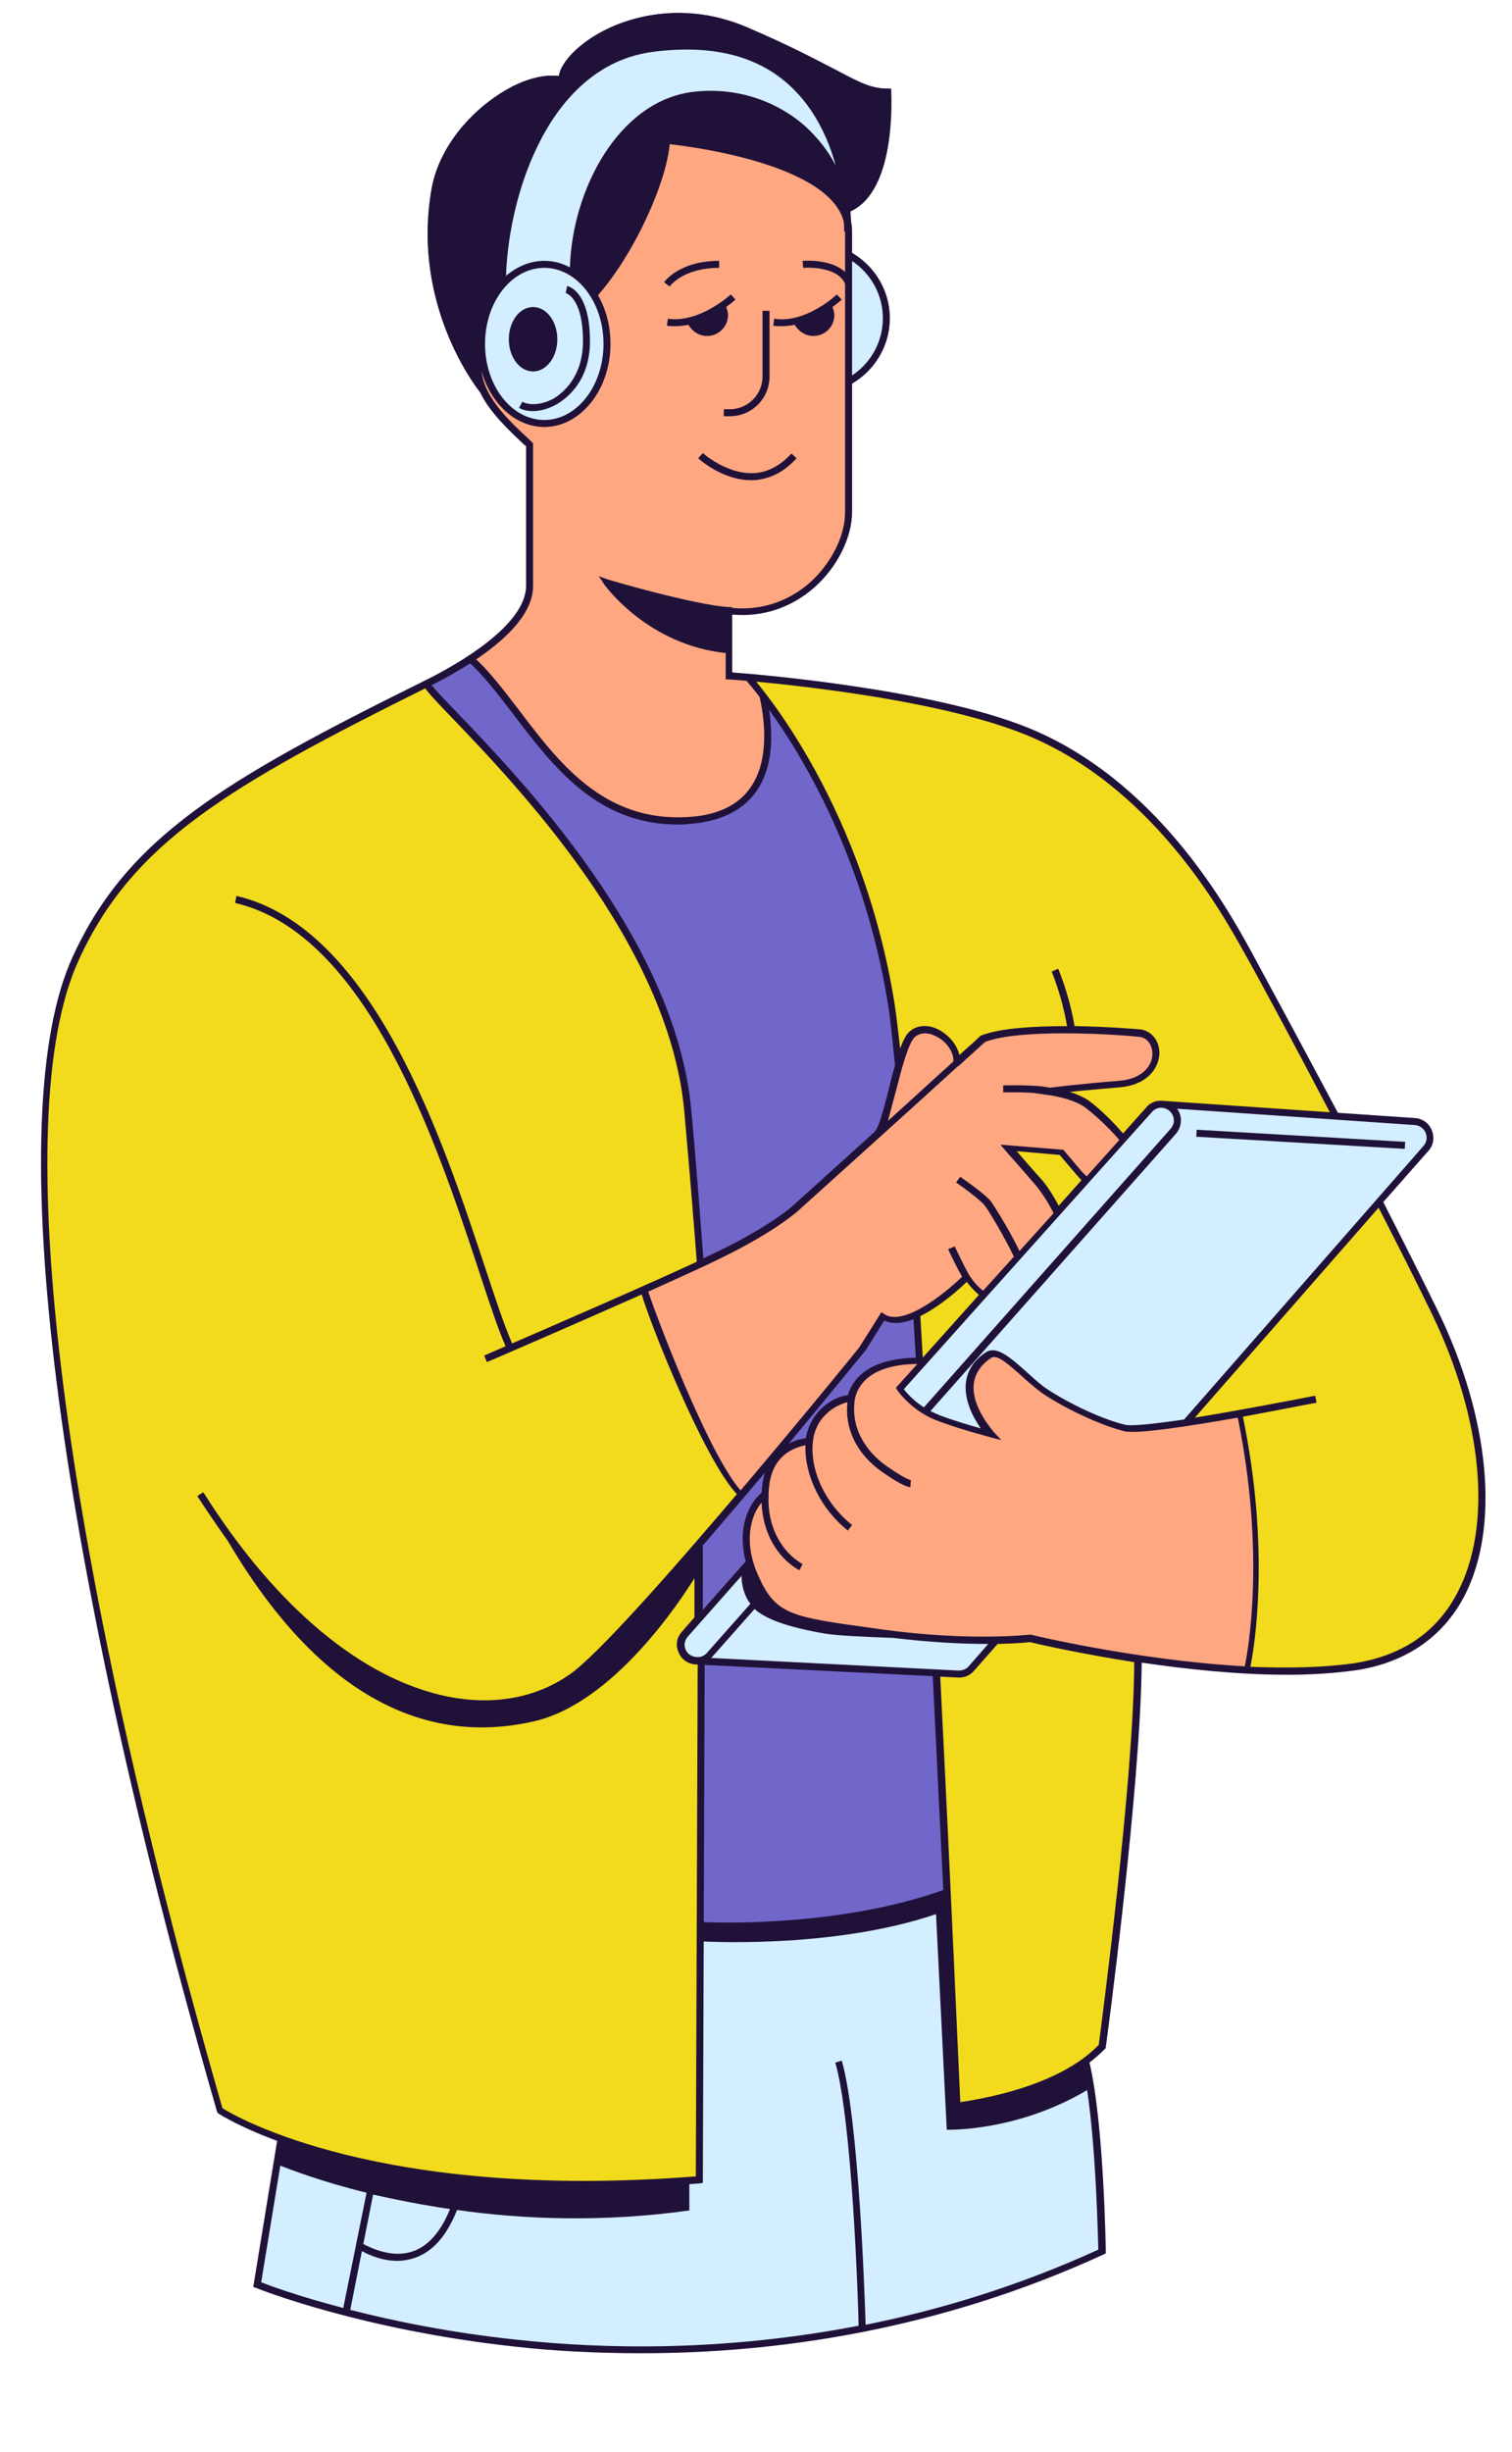 <?xml version="1.0" encoding="UTF-8"?><svg xmlns="http://www.w3.org/2000/svg" xmlns:xlink="http://www.w3.org/1999/xlink" contentScriptType="text/ecmascript" fill="#000000" width="324.2" zoomAndPan="magnify" contentStyleType="text/css" viewBox="-8.7 -2.8 324.2 525.4" height="525.4" preserveAspectRatio="xMidYMid meet" version="1"><g id="change1_1"><path fill="#d2eeff" d="M224.1,438.9c3.2,13,3.5,40.7,3.5,40.7c-93.5,43-181.2,7.2-181.2,7.2l5.1-31.2c-1-10.6,2.2-22.2,7.4-31.5 c18.2-32.3,54.3-52.8,91.3-55.4c9.1-0.6,18.5-0.3,27,3c14,5.3,24.2,17.5,37.6,24.2c1.5,0.8,3.1,1.5,4.3,2.7c1,1.1,1.5,2.4,1.9,3.8 c1.1,3.9,1,8.1-0.4,12c-1.2,3.3-3.3,6.3-4.2,9.8C215.6,427.6,220.8,437.6,224.1,438.9z"/></g><g id="change2_1"><path fill="#7167ca" d="M83,143.6l9.2-5.2l51.7,14.8l8.1-10.8l31.8,30.1L213.1,309l-11.4,95l-7.3-1.3c0,0-29.4,9.4-53.2,7.3 c-23.8-2.1-27.5-24.1-27.5-24.1l-33.9-209L83,143.6z"/></g><g id="change3_1"><path fill="#f2da1c" d="M138.8,235c1.4,14.7,2.7,33,2.7,33s-3.5,26.7-0.2,34.7c3.9,9.5,9,14.7,9,14.7l-9.2,10.8h0v136.2 c-72.3,5.8-102.7-14.8-102.7-14.8C1.1,320.2-7,234.1,7.5,202.6C19.4,176.7,41,164.4,83,143.6C80.7,144.8,134.5,188.6,138.8,235z M298.9,278.2c-15.1-30.8-35.5-68.7-40.4-77.4c-4.8-8.7-20.1-36-47.3-46.9c-17.9-7.2-47.9-10.4-59.2-11.5l-0.4,0 c0,0,23.4,24.9,30.8,69.5c5.1,31.1,14,236.7,14,236.7s21.2-2.1,31.2-12.8c0,0,7.7-56.5,7.7-83.1c14,2.1,31.8,3.8,46.1,1.8 C313.2,350.1,315.5,312.2,298.9,278.2z"/></g><g id="change4_1"><path fill="#ffa780" d="M231.5,229.4c-9.5,0.8-15.1,1.5-15.1,1.5s4.8,0.6,7.8,2.6s14.5,12.7,11.5,17.2c-2.9,4.5-9.1,2.5-13.1-2.3 c-1.8-2.1-3.7-4.4-3.7-4.4l-11.3-0.9c0,0,3.2,3.6,6.2,7.1c3,3.5,7.9,12.3,5.8,16.4c-2.1,4.1-9,1.9-9,1.9s1.5,4.2-1.6,6.4 c-3.7,2.7-8-0.6-10.3-4.2c0,0-12.3,12.5-18.1,8.5l-4.4,7c0,0-12.2,15-26,31.3c-7.9-7.3-21.2-43.7-20.9-43.8c6.6-3,12.6-5.7,16.2-7.4 c7-3.4,13-7.1,16.4-10c0,0,8-7.2,17-15.3c0.1-0.2,0.3-0.4,0.5-0.5c2.2-2,4.6-19.1,7.6-21.5c3.9-3.2,10.3,2.4,9.3,6.3 c2.6-2.4,4.6-4.2,5.7-5.3c7.8-3.1,28.6-1.7,33.6-1.2C240.7,219.1,241,228.7,231.5,229.4z"/></g><g id="change1_2"><path fill="#d2eeff" d="M181.3,65.4c0,8.5-6.9,15.5-15.5,15.5s-15.5-6.9-15.5-15.5s6.9-15.5,15.5-15.5S181.3,56.9,181.3,65.4z M294.7,237.6l-54.2-3.7c-1.1-0.1-2.1,0.4-2.8,1.2l-99.5,112.4c-1.9,2.2-0.5,5.6,2.4,5.7l56.2,2.8c1,0.1,2.1-0.4,2.8-1.2l97.6-111.4 C299,241.1,297.6,237.8,294.7,237.6z"/></g><g id="change5_1"><path fill="#201139" d="M165.9,49.2c-8.9,0-16.2,7.3-16.2,16.2s7.3,16.2,16.2,16.2s16.2-7.3,16.2-16.2S174.8,49.2,165.9,49.2z M165.9,80.1c-8.1,0-14.7-6.6-14.7-14.7s6.6-14.7,14.7-14.7s14.7,6.6,14.7,14.7S174,80.1,165.9,80.1z M172.3,43L94.7,81.8l-0.4-0.5 c-0.1-0.2-14.9-18.2-10.5-43.5c1.3-7.6,6.6-15.1,14.1-20.1c4.7-3.1,9.6-4.7,13.2-4.2c0.4-2.4,2.8-5.3,6.4-7.8 c7.4-5.1,20.2-8.4,33.8-2.7c9.3,3.9,15,7,19.1,9.2c5,2.7,7.6,4,11.1,4h0.7l0,0.7C182.4,17.9,183.6,39.8,172.3,43z"/></g><g id="change4_2"><path fill="#ffa780" d="M212.2,348.2c0,0-12.5,1.5-31.8-1.1s-23.2-2.9-27.2-11.9s-0.8-15.6,2.2-17.8c0.1-7.1,3.9-10.6,9.5-11.4 c0.8-6.9,7.3-9.4,8.9-9c1.7-7.5,11.3-8.3,16.3-8.1l-5.8,5.9c0,0,3,4.3,8.3,6.3c5.3,2,11.1,3.4,11.1,3.4s-9.7-10.6-0.4-17 c2.5-1.7,6.7,3.5,11.4,7.2c2.4,1.9,10.8,6.6,17.7,8.3c0,0,4.8,1,24.8-3c6.9,32.9,1.5,55,1.5,55C239.6,354.4,212.2,348.2,212.2,348.2 z M138.7,173.2c18.9-1.1,18.3-17.1,16.3-26.8c-0.3-1.4-2.6-4-3.3-4c-2.6-0.2-4.2-0.3-4.2-0.3v-14c15.3,2,25.7-11,25.7-21.1 c0-14,0-35.4,0-60.1c0-16.2-39-19.6-39-19.6c-0.7,12.4-16.6,41.9-26.3,38.4c0,0-9.8-2.8-13.3,6.2c-3.3,8.4,4.8,15.6,10.4,20.7 c0,0,0,22.3,0,30.3c0,5.6-5.7,11.1-12.6,15.6C104.2,148.9,113.3,174.6,138.7,173.2z"/></g><g id="change5_2"><path fill="#201139" d="M259.2,200.4c-5-9-20.1-36.2-47.6-47.3c-20.7-8.3-57.8-11.4-63.3-11.8v-12.4c6.4,0.6,12.6-1.4,17.6-5.8 c4.9-4.3,8.1-10.7,8.1-16.2V46.8c0-1.5-0.3-2.8-0.9-4.1c10.5-3.9,9.3-24.9,9.3-25.8l0-0.7h-0.7c-3.5,0-6-1.3-11.1-4 C166.3,10,160.6,7,151.4,3c-13.6-5.8-26.4-2.4-33.8,2.7c-3.6,2.5-6,5.4-6.4,7.8c-3.7-0.5-8.5,0.9-13.2,4.1 c-5.8,3.8-12.6,11.2-14.1,20.3C79.6,62.2,93,79.7,94.2,81.2c2.1,4.4,6.2,8.2,9.6,11.4l0.3,0.2v29.9c0,8.6-15,17-21.4,20.2 c-43.7,21.6-64.1,33.8-75.8,59.3c-15.6,33.9-4,126.3,30.9,247.4l0.1,0.3l0.2,0.2c0.3,0.2,24.3,16,78.6,16c7.6,0,15.8-0.3,24.6-1 l0.7-0.1l0.2-54.4c0.9,0,2.6,0.1,5.1,0.1c9.7,0,30-0.9,47.4-7.3l-0.5-1.4c-21.8,8-48.1,7.3-52,7.1l0.2-56.1l-1.5,0l-0.4,110.6 C72.8,468.9,41.9,450.8,39,449C4.3,328.4-7.3,236.4,8.2,202.9c11.5-25.1,31.8-37.1,75.1-58.6c8.3-4.1,22.3-12.4,22.3-21.5V92.2 l-0.7-0.7c-5.4-5-12.7-11.7-9.7-19.5c3.2-8.2,12.1-5.8,12.4-5.7c2.1,0.8,4.4,0.3,7-1.4c9-5.9,19.3-26.2,20.3-36.8 c5.4,0.6,37.6,4.8,37.6,18.8v60.1c0,5.1-3,11-7.6,15.1c-4.8,4.2-10.9,6.1-17.2,5.3l-0.8-0.1v15.5l0.7,0c0.4,0,41.5,2.9,63.5,11.8 c27,10.9,42,37.8,46.9,46.6c2.8,4.9,10.4,19,19.1,35.6l1.3-0.7C269.5,219.4,261.9,205.4,259.2,200.4z M134.2,26.5l-0.8-0.1l0,0.8 c-0.5,9.8-11,30.7-19.7,36.4c-2.1,1.4-4,1.8-5.7,1.2c-0.1,0-10.5-2.9-14.2,6.6c-0.7,1.8-0.9,3.6-0.8,5.3 c-3.9-6.3-10.8-20.6-7.7-38.7c1.5-8.6,7.9-15.6,13.5-19.3c4.7-3.1,9.5-4.5,12.9-3.7l0.9,0.2l0-1c-0.1-2.1,2.2-5,5.8-7.4 c7.1-4.8,19.3-8.1,32.4-2.5c9.2,3.9,14.9,6.9,19,9.1c4.9,2.6,7.5,4,11,4.2c0.1,3.6,0.1,20.7-8.5,23.7 C165.2,29.5,135.6,26.6,134.2,26.5z M187.1,278.8l1.5-0.1c0.2,3.3,0.4,6.7,0.6,10.1l-1.5,0.1C187.5,285.5,187.3,282.1,187.1,278.8z"/></g><g id="change1_3"><path fill="#d2eeff" d="M173.2,46.8c0-18.6-15.9-31.4-33.3-29.2c-15.8,2-25.6,21.2-25.6,38.1l0,0c4.3,2.8,7.3,8.6,7.3,15.2 c0,9.4-6,17.1-13.5,17.1s-13.5-7.6-13.5-17.1c0-5.1,1.8-9.7,4.6-12.8l0,0c0-17.9,8.5-47.6,32.2-50.6 C174.9,1.9,173.2,46.8,173.2,46.8z"/></g><g id="change5_3"><path fill="#201139" d="M299.5,277.9c-3.4-6.9-7.3-14.7-11.6-23.1l9.7-11c1.1-1.2,1.3-2.9,0.7-4.4c-0.6-1.5-2-2.5-3.6-2.6l-54.2-3.7 c-1.3-0.1-2.6,0.4-3.4,1.4l-5,5.6c-2.8-3.3-6.1-6.2-7.6-7.2c-1.1-0.7-2.5-1.3-3.8-1.7c2.6-0.3,6.3-0.6,10.8-1c5.7-0.5,8.3-4,8.4-7.3 c0-2.7-1.7-4.8-4.1-5.1c-0.1,0-6.6-0.6-14.1-0.7c-0.7-4.2-1.9-8.3-3.5-12.3l-1.4,0.6c1.5,3.8,2.6,7.7,3.3,11.7 c-6.9,0-14.3,0.4-18.4,2l-0.2,0.1c-0.9,0.9-2.5,2.3-4.5,4.1c-0.4-1.9-1.8-3.7-3.4-4.8c-2.5-1.8-5.3-1.9-7.2-0.3 c-0.8,0.6-1.4,1.9-2.1,3.7c-0.5-4.5-0.9-7.9-1.3-10.3c-7.3-44.3-30.7-69.6-30.9-69.9l-1.1,1c0.1,0.1,1.3,1.4,3.2,3.9 c1.3,6,1.9,14.3-2.3,19.8c-2.7,3.6-7.2,5.6-13.3,5.9c-17.9,1-27.5-11.7-36-22.9c-3.4-4.4-6.5-8.6-10-11.6l-1,1.1 c3.3,2.9,6.4,7,9.8,11.4c8.4,11.1,17.9,23.6,35.2,23.6c0.7,0,1.4,0,2.1-0.1c6.5-0.4,11.4-2.6,14.4-6.5c3.9-5.1,4-12.1,3.1-18 c7.3,10.1,20.3,31.7,25.4,62.5c0.5,2.9,1,7.5,1.6,13.7c-0.4,1.5-0.9,3.1-1.3,5c-1,3.9-2.1,8.3-3,9.1l0,0.1 c-9.1,8.2-17.4,15.7-17.5,15.8c-3.3,2.9-9.4,6.6-16.2,9.9c-0.9,0.4-1.9,0.9-3.1,1.5c-0.3-4-1.4-19.4-2.6-32 c-3.4-36.3-36.3-70.5-50.3-85.1c-2.9-3-5.4-5.6-5.6-6.2c0.1,0.1,0,0.5-0.3,0.7l-0.7-1.3c-0.3,0.1-0.4,0.4-0.5,0.6 c-0.1,0.8,0.7,1.8,6,7.3c13.9,14.5,46.5,48.4,49.9,84.2c1.2,13.2,2.5,29.7,2.7,32.5c-10.8,5-29.9,13.3-39.6,17.5 c-1.7-3.9-3.6-9.7-5.8-16.3c-9-27.2-24-72.8-53.3-79.6l-0.3,1.5c28.4,6.6,43.3,51.7,52.2,78.6c2.2,6.7,4.1,12.5,5.8,16.4 c-2.8,1.2-4.5,2-4.6,2l0.6,1.4c0.3-0.1,18.1-7.8,33.2-14.5c1.8,6.3,13.4,35.4,20.4,42.8c-14.1,16.6-29.8,34.4-35.8,38.6 c-7.3,5.1-16.3,6.7-26.1,4.8c-18.4-3.7-37-19.2-52.5-43.8l-1.3,0.8c2.2,3.4,4.4,6.6,6.6,9.7c23.1,39.2,48,42.6,65.5,38.6 c17-3.8,31.4-25.7,34.5-30.7v8.4l-2.7,3.1c-1.1,1.2-1.4,2.9-0.7,4.4c0.6,1.5,2,2.5,3.7,2.6l50.8,2.5c0.8,16.7,1.6,32.7,2.3,46.6 c-4.3,1.4-26.8,8.5-52.1,6.9l-0.6,3.3c0,0,28.4,1.9,51.1-5.8l2.3,46.2c0,0,15,0.5,30.1-8.5c1.9,12.6,2.3,31,2.4,34.2 c-17.1,7.8-33.9,12.9-49.9,16.1c-0.2-6.6-1.5-43.9-5.1-56.6l-1.4,0.4c3.6,12.5,4.9,50.8,5,56.4c-28.4,5.5-54,5.1-73.3,3 c-14.2-1.5-26.4-4-35.7-6.4l2.5-12.6c1.4,0.8,4.3,2.1,7.6,2.1c1.2,0,2.4-0.2,3.6-0.6c4-1.3,7-4.8,9.2-10.3c14.1,2,31.2,2.7,49.8,0.1 v-6.5c0,0-44.1,5.3-86.9-8.6l0-0.1l-0.7-0.1c0,0,0,0,0,0l0,0l-0.7-0.1l-5.2,31.8l0.6,0.2c0.2,0.1,22.4,9,55.7,12.6 c8,0.9,17.1,1.4,27,1.4c28.2,0,63.2-4.7,99.1-21.2l0.4-0.2l0-0.5c0-0.3-0.4-27.3-3.5-40.4c1.2-0.9,2.3-1.9,3.3-2.9l0.2-0.2l0-0.2 c0.1-0.6,7.5-55.6,7.7-82.4c9.5,1.4,20.6,2.6,31.2,2.6c5,0,9.8-0.3,14.3-0.9c10.7-1.5,18.9-6.9,23.6-15.8 C313,324.6,310.8,301,299.5,277.9z M87.8,470.6c-2,4.9-4.7,8-8.1,9.1c-4.5,1.5-9.1-0.9-10.5-1.6l2.1-10.6 C76.2,468.6,81.7,469.7,87.8,470.6z M47.3,486.3l4.1-25c2.1,0.8,8.7,3.4,18.5,5.8l-5,24.7C55.3,489.3,49.1,487,47.3,486.3z M244.2,235.7c-0.1-0.3-0.3-0.6-0.5-0.9l51,3.5c1,0.1,1.9,0.7,2.3,1.7c0.4,1,0.2,2-0.5,2.8l-51.3,58.6c-6.2,0.9-11.3,1.5-12.8,1.1 c-7.1-1.8-15.3-6.6-17.4-8.2c-1.3-1-2.5-2.1-3.7-3.2c-3.4-3-6.3-5.6-8.6-4.1c-2.6,1.7-4,3.9-4.3,6.6c-0.4,3.8,1.7,7.6,3.2,9.7 c-2.2-0.6-5.6-1.6-8.8-2.8c-0.7-0.3-1.4-0.6-2-0.9l52.7-59.5C244.5,238.9,244.8,237.2,244.2,235.7z M238.3,235.5 c0.5-0.6,1.4-1,2.2-0.9c1,0.1,1.9,0.7,2.3,1.7c0.4,1,0.2,2-0.5,2.8l-52.9,59.7c-2.2-1.4-3.7-3.1-4.3-3.9L238.3,235.5z M173.1,296.2 c-1.1,0.1-2.8,0.6-4.4,1.8c-2.5,1.8-4.1,4.4-4.6,7.4c-1.4,0.2-2.6,0.6-3.7,1.2c8.9-10.7,15.7-19.1,16.5-20l4-6.4 c5.6,2.7,15.1-5.8,17.7-8.3c0.8,1.1,1.7,2,2.6,2.8l-12.1,13.5C184.7,288,175.3,288.7,173.1,296.2z M218.3,255.6 c-1.2-2.3-2.6-4.5-4-6c-1.9-2.1-3.8-4.3-5-5.7l9.2,0.8l3.5,4.1c0.4,0.5,0.8,0.9,1.2,1.3L218.3,255.6z M183.4,231 c1.2-4.7,2.7-10.4,4.1-11.6c2.1-1.7,4.6-0.1,5.4,0.4c1.9,1.3,3,3.4,2.8,4.9c-3.9,3.5-9,8.2-14,12.7 C182.1,235.8,182.7,233.6,183.4,231z M130.3,274c6.4-2.9,12.2-5.5,15.6-7.2c7-3.4,13-7.1,16.5-10.1c0.3-0.3,22.8-20.5,34.4-31.1 l0.1,0.1c0-0.1,0-0.2,0.1-0.2c2.4-2.2,4.4-4,5.5-5c7.2-2.8,26.3-1.8,33.1-1.1c1.9,0.2,2.8,2,2.8,3.6c0,2.6-2.2,5.4-7,5.8 c-8.7,0.7-14.2,1.4-15,1.5c-2.8-0.7-9.7-0.5-10-0.5l0,1.5c0,0,3.5-0.1,6.4,0.1l3.5,0.5c0,0,4.7,0.6,7.5,2.5c1.4,1,4.8,3.9,7.5,7.1 l-7,7.8c-0.4-0.4-0.7-0.7-1.1-1.1l-3.9-4.6l-13.5-1.1l1.2,1.4c0,0,3.2,3.6,6.2,7.1c1.3,1.5,2.9,3.9,4,6.2l-7.3,8.1 c-2-4.2-5.3-9.5-6.1-10.6c-1.1-1.5-6-4.9-6.6-5.3l-0.9,1.2c1.5,1,5.4,3.9,6.2,5c0.9,1.2,4.3,6.9,6.2,10.9l-6.6,7.3 c-1.1-0.8-2.1-2-2.9-3.2c-1.4-2.4-3.1-6.2-3.2-6.3l-1.4,0.6c0.1,0.2,1.6,3.5,3,5.9c-3.6,3.5-12.6,10.8-16.7,8l-0.6-0.4l-4.8,7.6 c-0.2,0.3-12,14.8-25.4,30.6C143,308.5,131.7,278.4,130.3,274z M141.9,328.5c4.5-5.2,9.1-10.6,13.4-15.7c-0.4,1.3-0.6,2.7-0.7,4.3 c-2.7,2.2-5.3,7.5-3.4,14.7l-9.2,10.4V328.5z M140.6,352.3c-1.1-0.1-1.9-0.7-2.3-1.6c-0.4-1-0.2-2,0.5-2.8l11.5-13 c0,1.4,0.3,3.9,1.9,6l-9.4,10.6C142.2,352.1,141.5,352.4,140.6,352.3z M143.8,352.5C143.9,352.5,143.9,352.5,143.8,352.5l9.3-10.5 c3.2,3,10.6,4.5,15.2,5.3c2.4,0.4,8.7,0.7,14.5,0.9c8.3,1,15.3,1.3,20.4,1.3l-4.2,4.8c-0.5,0.6-1.3,0.9-2.2,0.9L143.8,352.5z M226.9,435.4c-8.7,9.1-25.9,11.7-29.7,12.3c-0.3-6.1-2-46.1-4.3-91.2l3.9,0.2c0.1,0,0.1,0,0.2,0c1.2,0,2.3-0.5,3.1-1.4l5.1-5.8 c3.9-0.1,6.3-0.3,6.9-0.4c1.2,0.3,10.3,2.4,22.4,4.3C234.4,378.9,227.4,431.4,226.9,435.4z M212.3,347.5l-0.1,0l-0.1,0 c-0.1,0-12.6,1.5-31.6-1.1l-2.1-0.3c-17.6-2.4-20.8-2.9-24.5-11.2c-3.3-7.3-1.6-13,0.7-15.7c0.2,6.2,3.2,11.8,8.1,14.5l0.7-1.3 c-4.7-2.7-7.6-8.3-7.3-14.6l0,0l0-0.4c0.1-5.9,2.8-9.4,7.9-10.5c-0.2,6.5,3.3,13.7,9.1,18.3l0.9-1.2c-5.7-4.5-9.1-11.7-8.4-17.9 c0.4-3.6,2.4-5.7,4.1-6.9c1.3-0.9,2.5-1.3,3.3-1.5c-0.6,5.7,2,11.1,7.4,14.9c4.4,3.1,5.8,3.3,6.1,3.3l0.1-1.5c0,0-1.2-0.2-5.3-3.1 c-2.4-1.7-7.9-6.5-6.7-14.3c1.4-6.4,8.9-7.5,13.4-7.5l-4.6,5.1l0.3,0.5c0.1,0.2,3.2,4.6,8.7,6.6c5.3,2,11.1,3.4,11.2,3.5l2.4,0.6 l-1.7-1.8c0-0.1-4.8-5.3-4.2-10.3c0.3-2.2,1.5-4,3.7-5.5c1.3-0.9,3.9,1.5,6.7,4c1.2,1.1,2.5,2.2,3.8,3.2c2.6,2,11.1,6.7,18,8.5 c2.7,0.7,14.1-1.1,24.4-2.9c5.9,28.9,2.3,49.5,1.5,53.3C235.1,353,212.6,347.6,212.3,347.5z M303.7,338.7 c-4.5,8.5-12.1,13.5-22.5,15c-6.7,0.9-14.2,1-21.8,0.7c0.9-4.4,4.3-25-1.6-53.6c8.1-1.5,15.1-2.9,15.8-3l-0.3-1.5 c-5.6,1.1-16.6,3.2-25.8,4.7l39.4-45c4.2,8.2,8,15.7,11.3,22.5C309.3,301.3,311.4,324.3,303.7,338.7z M292.5,243.4l-44.7-2.6 l0.1-1.5l44.7,2.6L292.5,243.4z M121.7,121.4c0.2,0.1,18.3,5.4,25.8,5.9l0.7,0v10l-0.8-0.1c-17.2-1.6-26.4-14.6-26.5-14.7l-1.2-1.8 L121.7,121.4z M146.5,84.9h1.3c3.9,0,7-3.2,7-7V63.8h1.5v14.1c0,4.7-3.8,8.5-8.5,8.5h-1.3V84.9z M145.5,53.1v1.5 c-7.6,0-10.5,3.8-10.6,4l-1.2-0.9C133.8,57.5,137,53.1,145.5,53.1z M172.5,58c-1.8-4-8.9-3.4-9-3.4l-0.1-1.5c0.3,0,8.2-0.7,10.5,4.3 L172.5,58z M148,60.3l1,1.1c-0.1,0.1-0.8,0.7-2,1.6c0.2,0.5,0.4,1.1,0.4,1.7c0,2.5-2,4.5-4.5,4.5c-1.7,0-3.2-1-4-2.4 c-0.9,0.2-1.9,0.3-2.8,0.3c-0.6,0-1.2,0-1.8-0.1l0.2-1.5C141.3,66.5,148,60.3,148,60.3z M171.8,61.4c-0.1,0.1-0.8,0.7-2,1.6 c0.2,0.5,0.4,1.1,0.4,1.7c0,2.5-2,4.5-4.5,4.5c-1.7,0-3.2-1-4-2.4c-0.9,0.2-1.9,0.3-2.8,0.3c-0.6,0-1.2,0-1.8-0.1l0.2-1.5 c6.7,1.1,13.4-5.1,13.4-5.2L171.8,61.4z M152.3,100.1c-6.1,0-11.1-4.5-11.3-4.7l1-1.1c0,0,5,4.5,10.8,4.3c3-0.1,5.8-1.6,8.2-4.2 l1.1,1c-2.7,3-5.8,4.5-9.2,4.7C152.7,100.1,152.5,100.1,152.3,100.1z M108,88.7c7.8,0,14.2-8,14.2-17.8c0-6.7-2.9-12.5-7.3-15.5 c0.1-16.4,9.7-35.1,25-37c8.4-1,16.8,1.5,22.9,6.9c6.1,5.4,9.5,13.1,9.5,21.5l1.5,0c0-0.8,0.6-20.7-12.2-32.4 c-7.4-6.7-17.6-9.3-30.6-7.6c-23.8,3.1-32.8,32.9-32.8,51.1c-2.8,3.3-4.5,7.9-4.5,13C93.8,80.7,100.2,88.7,108,88.7z M131.4,8.3 c12.5-1.6,22.3,0.8,29.3,7.3c5.3,4.9,8.2,11.3,9.8,17.1c-1.6-3.2-3.9-6-6.6-8.5c-6.5-5.7-15.3-8.4-24.1-7.3 c-15.8,2-25.8,20.8-26.3,37.6c-1.7-0.9-3.5-1.4-5.5-1.4c-3,0-5.8,1.2-8.2,3.2C100.4,38.5,109.2,11.1,131.4,8.3z M108,54.6 c7,0,12.7,7.3,12.7,16.3S115,87.2,108,87.2s-12.7-7.3-12.7-16.3S101,54.6,108,54.6z M116.3,70.3c0-9.4-3.7-10.3-3.7-10.3l0.3-1.5 c0.2,0,4.9,1,4.9,11.8c0,8.4-4.8,12.1-6.9,13.4c-1.7,1-3.6,1.6-5.3,1.6c-1.1,0-2.2-0.2-3-0.7l0.7-1.3c1.7,0.9,4.5,0.6,6.9-0.8 C112,81.3,116.3,78,116.3,70.3z M100.4,69.9c0-3.8,2.3-6.9,5.2-6.9s5.2,3.1,5.2,6.9s-2.3,6.9-5.2,6.9S100.4,73.7,100.4,69.9z"/></g></svg>